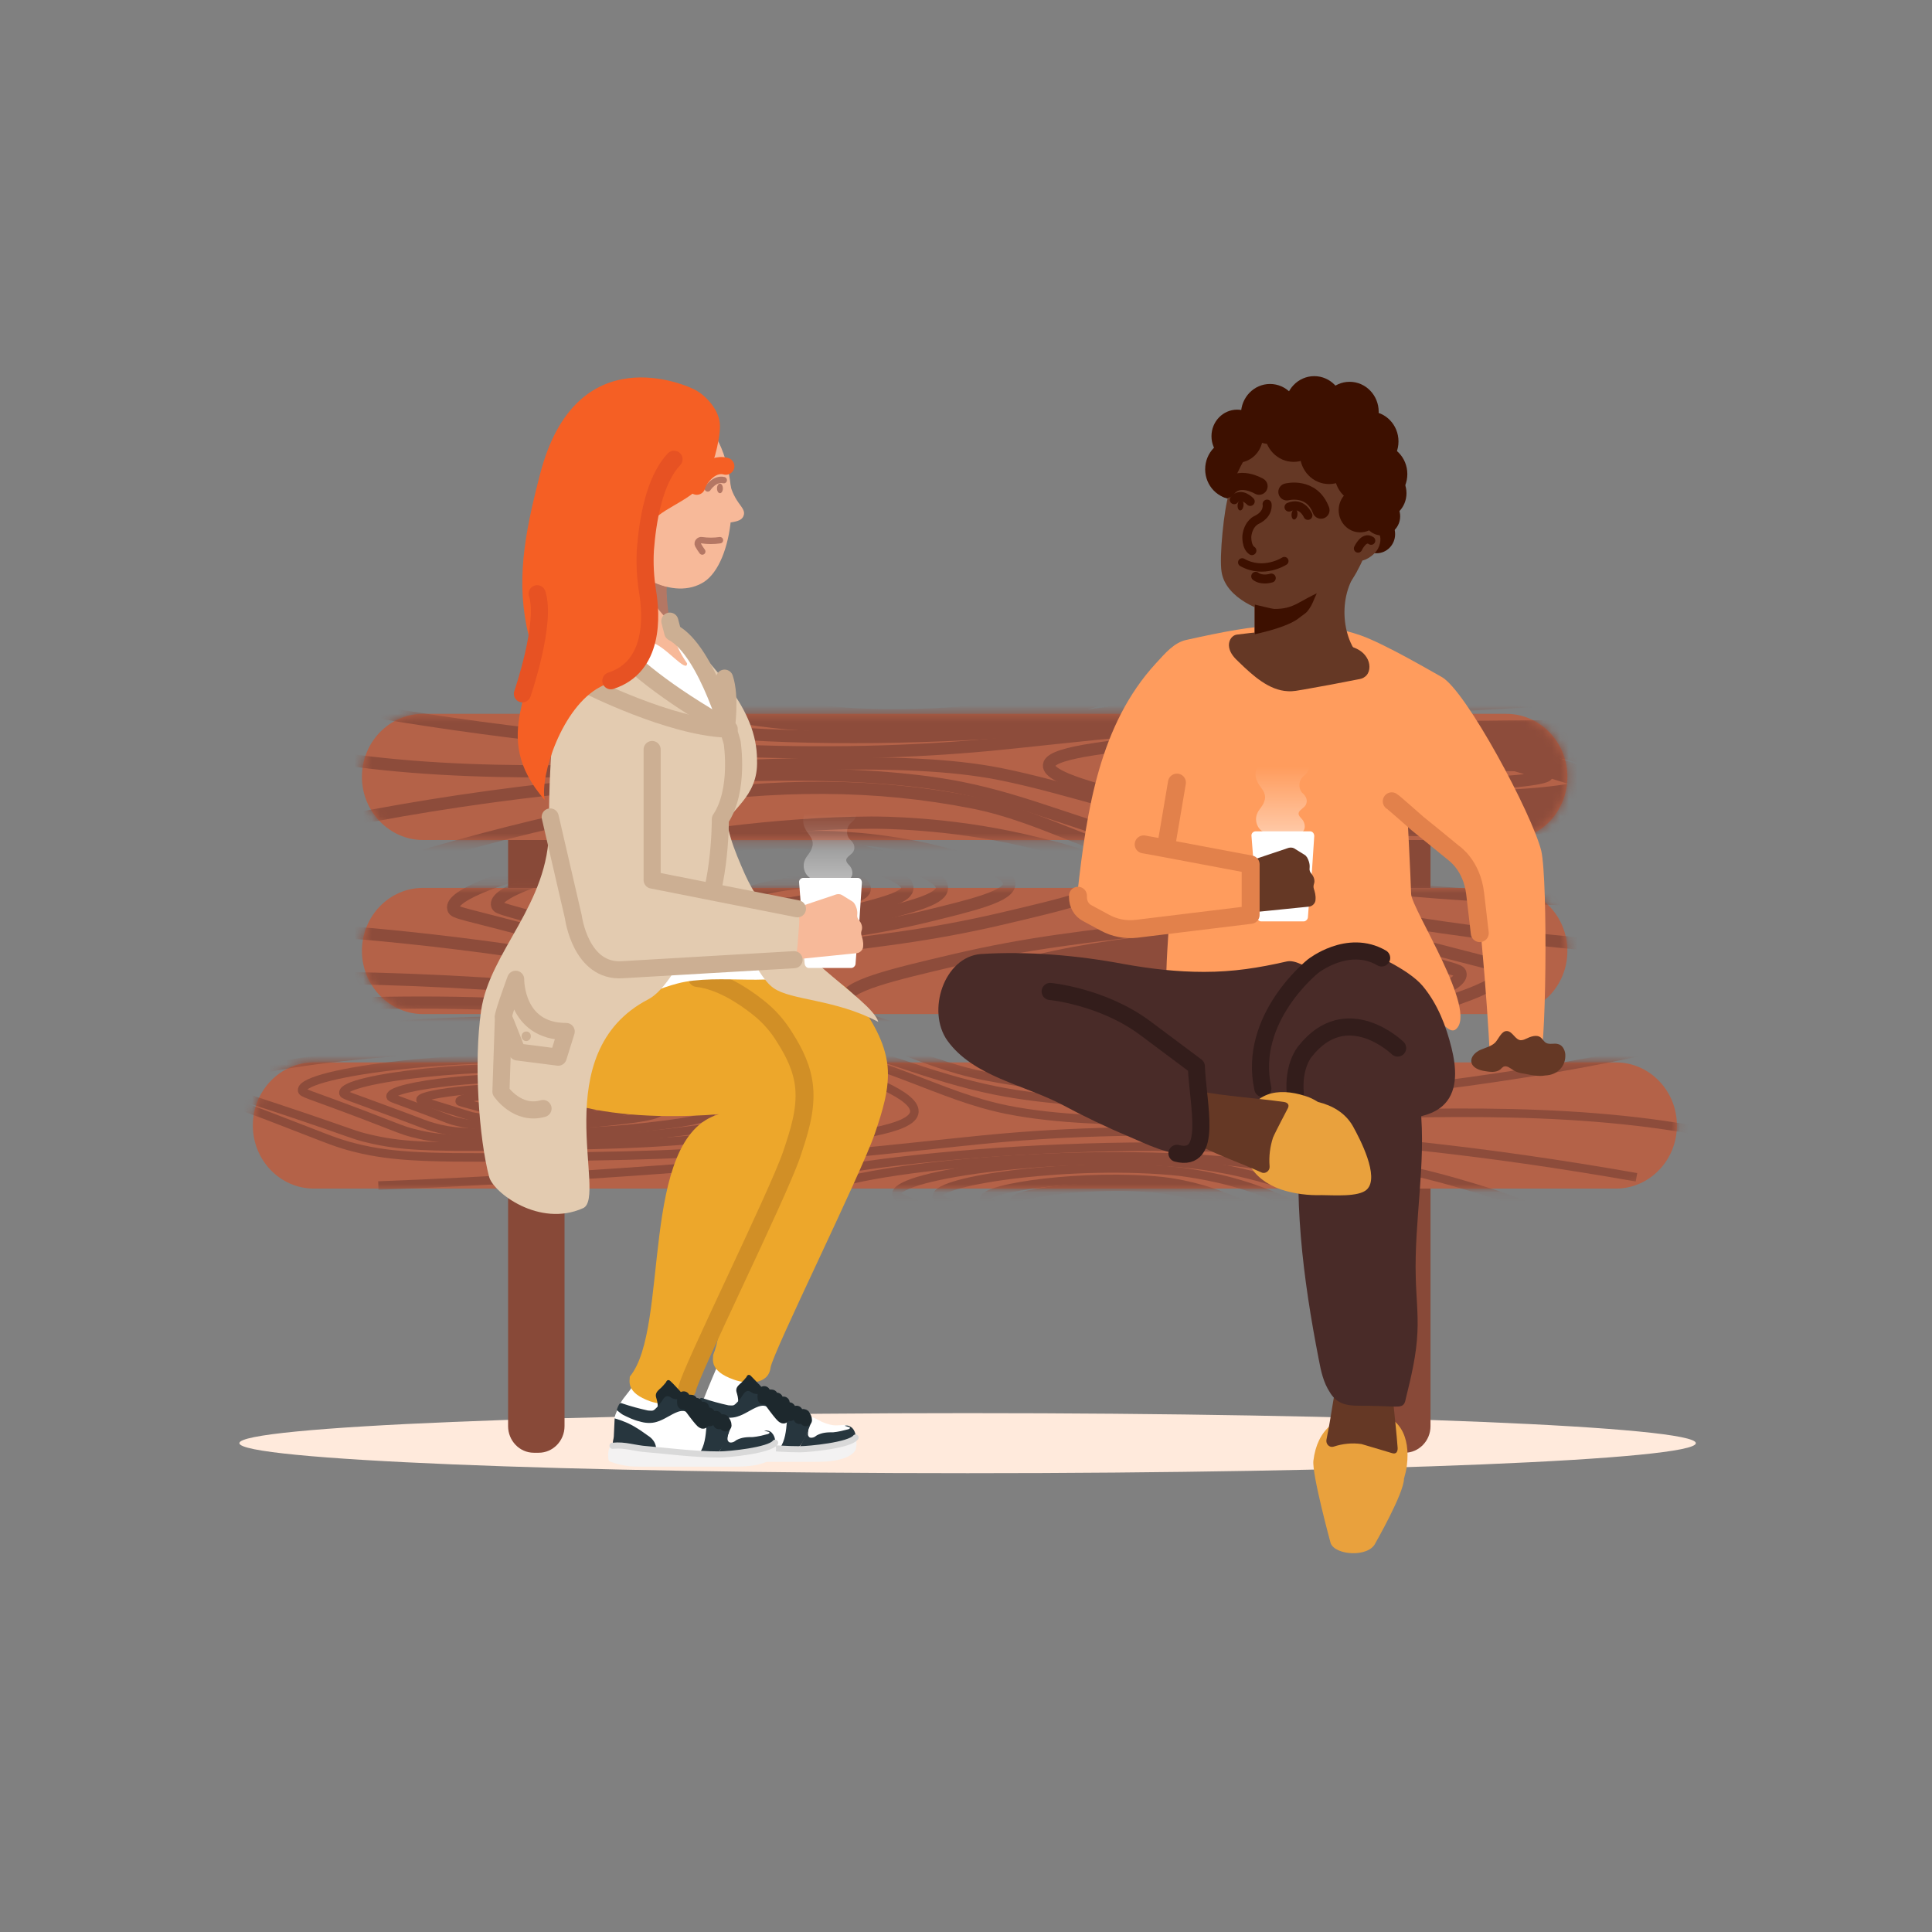 <svg width="226" height="226" viewBox="0 0 226 226" fill="none" xmlns="http://www.w3.org/2000/svg">
<rect x="0" y="0" width="226" height="226" fill="#808080" stroke="none"/>
<mask id="mask0_666_2911" style="mask-type:alpha" maskUnits="userSpaceOnUse" x="0" y="0" width="226" height="226">
<rect width="226" height="226" fill="#D9D9D9"/>
</mask>
<g mask="url(#mask0_666_2911)">
<path d="M113.188 172.33C160.236 172.33 198.376 170.757 198.376 168.817C198.376 166.877 160.236 165.305 113.188 165.305C66.14 165.305 28 166.877 28 168.817C28 170.757 66.14 172.33 113.188 172.33Z" fill="#FFEADC"/>
<path d="M163.739 169.937H164.331C165.957 169.937 167.336 168.563 167.336 166.832V86.607C167.336 84.927 166.006 83.502 164.331 83.502H163.739C162.113 83.502 160.734 84.876 160.734 86.607V166.832C160.734 168.512 162.064 169.937 163.739 169.937Z" fill="#884938"/>
<path d="M62.44 169.937H63.031C64.657 169.937 66.037 168.563 66.037 166.832V86.607C66.037 84.927 64.707 83.502 63.031 83.502H62.44C60.814 83.502 59.435 84.876 59.435 86.607V166.832C59.435 168.512 60.765 169.937 62.44 169.937Z" fill="#884938"/>
<path d="M49.482 98.264H176.204C180.146 98.264 183.348 94.955 183.348 90.883C183.348 86.811 180.146 83.502 176.204 83.502H49.482C45.54 83.502 42.337 86.811 42.337 90.883C42.337 94.955 45.589 98.264 49.482 98.264Z" fill="#B46248"/>
<path d="M49.482 118.625H176.204C180.146 118.625 183.348 115.317 183.348 111.244C183.348 107.172 180.146 103.863 176.204 103.863H49.482C45.54 103.863 42.337 107.172 42.337 111.244C42.337 115.317 45.589 118.625 49.482 118.625Z" fill="#B46248"/>
<path d="M36.721 139.038H189.015C192.956 139.038 196.159 135.729 196.159 131.657C196.159 127.585 192.956 124.276 189.015 124.276H36.721C32.779 124.276 29.577 127.585 29.577 131.657C29.577 135.729 32.779 139.038 36.721 139.038Z" fill="#B46248"/>
<mask id="mask1_666_2911" style="mask-type:luminance" maskUnits="userSpaceOnUse" x="42" y="83" width="142" height="16">
<path d="M49.481 98.264H176.204C180.145 98.264 183.348 94.955 183.348 90.883C183.348 86.811 180.145 83.502 176.204 83.502H49.481C45.539 83.502 42.337 86.811 42.337 90.883C42.337 94.955 45.589 98.264 49.481 98.264Z" fill="white"/>
</mask>
<g mask="url(#mask1_666_2911)">
<path d="M96.83 83.298C108.901 84.571 125.308 82.331 125.21 80.396C125.21 80.091 124.766 80.091 119.248 77.749C115.799 76.273 115.553 76.121 114.567 75.815C112.4 75.153 110.478 75.001 105.206 75.052C98.358 75.102 94.81 75.153 89.932 75.764C85.498 76.324 82.296 76.731 82.099 77.8C81.852 78.92 85.153 80.193 87.321 81.007C91.903 82.738 96.19 83.196 96.83 83.298Z" stroke="#8D4C3B" stroke-width="1.431" stroke-miterlimit="10"/>
<path d="M95.302 84.163C110.034 85.691 130.087 82.993 129.939 80.651C129.939 80.295 129.397 80.244 122.647 77.393C118.41 75.612 118.114 75.408 116.981 75.052C114.321 74.237 111.956 74.084 105.551 74.135C97.175 74.186 92.839 74.237 86.877 75.001C81.457 75.713 77.565 76.222 77.269 77.495C76.925 78.869 81.014 80.397 83.625 81.415C89.341 83.502 94.514 84.062 95.302 84.163Z" stroke="#8D4C3B" stroke-width="1.431" stroke-miterlimit="10"/>
<path d="M92.199 84.621C112.252 86.301 139.695 83.043 139.547 80.396C139.547 79.989 138.808 79.938 129.693 76.782C123.978 74.797 123.584 74.542 122.007 74.135C118.41 73.219 115.208 73.066 106.388 73.168C94.958 73.27 89.045 73.372 80.916 74.288C73.525 75.102 68.204 75.713 67.761 77.189C67.268 78.767 72.835 80.498 76.334 81.567C84.02 83.909 91.115 84.52 92.199 84.621Z" stroke="#8D4C3B" stroke-width="1.431" stroke-miterlimit="10"/>
<path d="M84.66 85.691C110.527 87.676 145.952 83.654 145.804 80.447C145.755 79.938 144.868 79.888 133.142 76.07C125.751 73.677 125.259 73.372 123.239 72.914C118.607 71.845 114.469 71.641 103.137 71.794C88.356 71.946 80.768 72.099 70.273 73.168C60.715 74.186 53.866 74.95 53.275 76.68C52.635 78.564 59.779 80.651 64.312 81.975C74.116 84.825 83.231 85.589 84.66 85.691Z" stroke="#8D4C3B" stroke-width="1.431" stroke-miterlimit="10"/>
<path d="M168.272 93.733C177.091 94.446 189.162 93.021 189.113 91.85C189.113 91.646 188.817 91.646 184.777 90.272C182.264 89.406 182.067 89.305 181.378 89.101C179.801 88.694 178.372 88.643 174.529 88.694C169.503 88.745 166.892 88.796 163.295 89.203C160.044 89.559 157.679 89.814 157.482 90.475C157.284 91.188 159.699 91.952 161.275 92.41C164.675 93.428 167.779 93.682 168.272 93.733Z" stroke="#8D4C3B" stroke-width="1.431" stroke-miterlimit="10"/>
<path d="M166.202 94.65C178.224 95.668 194.68 93.683 194.582 92.104C194.582 91.85 194.138 91.85 188.669 89.915C185.221 88.694 185.023 88.592 184.038 88.338C181.87 87.778 179.949 87.676 174.677 87.778C167.828 87.829 164.281 87.879 159.403 88.439C154.969 88.948 151.766 89.305 151.52 90.17C151.224 91.137 154.575 92.155 156.644 92.817C161.325 94.242 165.562 94.599 166.202 94.65Z" stroke="#8D4C3B" stroke-width="1.431" stroke-miterlimit="10"/>
<path d="M164.675 95.413C179.357 96.635 199.459 94.242 199.361 92.308C199.361 92.002 198.819 92.002 192.167 89.661C187.98 88.185 187.684 88.032 186.501 87.727C183.841 87.065 181.525 86.963 175.071 87.014C166.695 87.116 162.359 87.167 156.397 87.828C150.978 88.439 147.085 88.897 146.74 89.966C146.396 91.137 150.436 92.359 152.998 93.173C158.713 94.853 163.886 95.311 164.675 95.413Z" stroke="#8D4C3B" stroke-width="1.431" stroke-miterlimit="10"/>
<path d="M161.571 95.769C181.575 97.042 209.067 94.242 209.018 92.002C209.018 91.646 208.328 91.646 199.263 88.999C193.547 87.37 193.202 87.167 191.626 86.861C188.029 86.098 184.826 85.996 176.056 86.149C164.626 86.301 158.713 86.403 150.584 87.218C143.193 87.93 137.823 88.49 137.379 89.661C136.887 90.984 142.356 92.359 145.854 93.275C153.441 95.26 160.487 95.719 161.571 95.769Z" stroke="#8D4C3B" stroke-width="1.431" stroke-miterlimit="10"/>
<path d="M153.983 96.737C179.801 98.264 215.324 94.751 215.226 92.053C215.226 91.646 214.29 91.595 202.662 88.49C195.321 86.505 194.828 86.301 192.808 85.894C188.177 85.029 184.038 84.876 172.706 85.029C157.925 85.232 150.337 85.385 139.793 86.352C130.235 87.218 123.337 87.93 122.746 89.356C122.105 90.933 129.151 92.613 133.684 93.733C143.489 96.075 152.604 96.635 153.983 96.737Z" stroke="#8D4C3B" stroke-width="1.431" stroke-miterlimit="10"/>
<path d="M169.355 93.021C176.204 93.53 185.664 92.461 185.615 91.697C185.615 91.544 185.368 91.544 182.264 90.577C180.293 89.966 180.195 89.915 179.653 89.763C178.421 89.508 177.337 89.457 174.282 89.508C170.341 89.559 168.321 89.61 165.562 89.865C163 90.119 161.177 90.323 161.029 90.781C160.881 91.239 162.753 91.799 163.936 92.104C166.547 92.817 168.961 93.021 169.355 93.021Z" stroke="#8D4C3B" stroke-width="1.431" stroke-miterlimit="10"/>
<path d="M170.538 91.494C174.973 91.799 180.984 91.137 180.984 90.628C180.984 90.526 180.836 90.526 178.816 89.966C177.584 89.61 177.485 89.559 177.141 89.457C176.352 89.305 175.662 89.254 173.692 89.305C171.179 89.356 169.898 89.356 168.075 89.559C166.449 89.712 165.266 89.865 165.168 90.119C165.069 90.425 166.252 90.73 167.04 90.934C168.715 91.341 170.292 91.443 170.538 91.494Z" stroke="#8D4C3B" stroke-width="1.431" stroke-miterlimit="10"/>
<path d="M93.529 98.569C81.014 98.213 65.248 102.54 65.987 104.83C66.085 105.187 66.529 105.187 72.835 107.478C76.777 108.903 77.073 109.106 78.157 109.361C80.571 109.972 82.542 109.921 87.814 109.361C94.711 108.648 98.21 108.241 102.94 107.019C107.226 105.899 110.281 105.085 110.182 103.812C110.084 102.438 106.29 101.216 103.925 100.453C98.653 98.773 94.219 98.62 93.529 98.569Z" stroke="#8D4C3B" stroke-width="1.431" stroke-miterlimit="10"/>
<path d="M95.992 97.908C79.043 97.857 57.315 103.252 58.153 105.9C58.301 106.307 58.843 106.307 67.219 108.699C72.49 110.226 72.835 110.43 74.264 110.685C77.467 111.295 80.177 111.194 87.37 110.379C96.731 109.361 101.56 108.801 108.014 107.274C113.877 105.849 118.115 104.831 118.065 103.354C118.016 101.776 113.04 100.504 109.837 99.689C102.89 97.959 96.879 97.908 95.992 97.908Z" stroke="#8D4C3B" stroke-width="1.431" stroke-miterlimit="10"/>
<path d="M101.905 96.228C80.078 96.33 52.043 103.1 53.029 106.307C53.176 106.816 53.916 106.765 64.607 109.616C71.308 111.397 71.801 111.652 73.624 111.957C77.762 112.67 81.211 112.517 90.474 111.499C102.594 110.125 108.802 109.412 117.129 107.478C124.717 105.696 130.186 104.423 130.186 102.642C130.186 100.707 123.781 99.231 119.691 98.264C110.773 96.228 103.087 96.228 101.905 96.228Z" stroke="#8D4C3B" stroke-width="1.431" stroke-miterlimit="10"/>
<path d="M187.389 81.669C181.821 81.873 173.347 82.28 163.049 82.942C139.301 84.469 123.19 86.403 116.932 87.014C100.772 88.643 76.087 88.948 40.219 82.636" stroke="#8D4C3B" stroke-width="1.431" stroke-miterlimit="10"/>
<path d="M190.985 110.888C180.244 110.175 159.009 107.783 141.42 103.1C127.673 99.434 122.007 95.515 113.878 93.886C90.967 89.356 67.367 93.886 32.483 105.441" stroke="#8D4C3B" stroke-width="1.431" stroke-miterlimit="10"/>
<path d="M201.332 105.289C188.226 105.696 157.284 104.932 139.695 100.249C125.949 96.584 120.529 93.784 112.399 92.155C89.538 87.625 38.987 93.581 15.091 102.998" stroke="#8D4C3B" stroke-width="1.431" stroke-miterlimit="10"/>
<path d="M209.659 98.06C196.553 98.467 175.514 103.761 145.903 97.704C131.713 94.802 125.012 92.155 116.883 90.526C94.071 86.047 50.417 96.278 20.314 83.552" stroke="#8D4C3B" stroke-width="1.431" stroke-miterlimit="10"/>
</g>
<mask id="mask2_666_2911" style="mask-type:luminance" maskUnits="userSpaceOnUse" x="42" y="103" width="142" height="16">
<path d="M49.481 118.625H176.204C180.145 118.625 183.348 115.317 183.348 111.244C183.348 107.172 180.145 103.863 176.204 103.863H49.481C45.539 103.863 42.337 107.172 42.337 111.244C42.337 115.317 45.589 118.625 49.481 118.625Z" fill="white"/>
</mask>
<g mask="url(#mask2_666_2911)">
<path d="M77.073 120.203C52.585 117.964 19.082 122.138 19.279 125.701C19.328 126.261 20.166 126.312 31.35 130.537C38.346 133.235 38.839 133.489 40.761 134.049C45.195 135.271 49.087 135.475 59.828 135.373C73.821 135.22 80.965 135.169 90.917 133.998C99.934 132.929 106.438 132.115 106.93 130.232C107.472 128.144 100.722 125.854 96.436 124.378C87.025 121.171 78.403 120.305 77.073 120.203Z" stroke="#8D4C3B" stroke-width="1.431" stroke-miterlimit="10"/>
<path d="M137.823 118.931C145.361 119.135 154.821 116.539 154.377 115.164C154.328 114.96 154.032 114.96 150.239 113.586C147.874 112.721 147.677 112.619 147.036 112.466C145.607 112.11 144.376 112.11 141.222 112.466C137.084 112.924 134.965 113.128 132.157 113.892C129.595 114.553 127.772 115.062 127.821 115.826C127.87 116.64 130.136 117.404 131.615 117.862C134.719 118.829 137.379 118.88 137.823 118.931Z" stroke="#8D4C3B" stroke-width="1.431" stroke-miterlimit="10"/>
<path d="M136.443 120.153C146.691 120.458 159.6 116.946 159.009 115.011C158.91 114.706 158.565 114.706 153.392 112.873C150.14 111.703 149.894 111.55 149.056 111.346C147.085 110.837 145.46 110.888 141.124 111.346C135.507 111.957 132.6 112.263 128.757 113.281C125.259 114.197 122.746 114.859 122.845 115.928C122.943 117.048 125.998 118.066 127.969 118.677C132.255 120.051 135.901 120.153 136.443 120.153Z" stroke="#8D4C3B" stroke-width="1.431" stroke-miterlimit="10"/>
<path d="M135.458 121.171C147.972 121.527 163.739 117.2 163 114.909C162.901 114.553 162.458 114.553 156.151 112.262C152.21 110.837 151.914 110.633 150.83 110.379C148.416 109.768 146.445 109.819 141.173 110.379C134.275 111.092 130.777 111.499 126.047 112.721C121.761 113.84 118.706 114.655 118.805 115.927C118.903 117.302 122.697 118.524 125.062 119.287C130.334 120.967 134.768 121.12 135.458 121.171Z" stroke="#8D4C3B" stroke-width="1.431" stroke-miterlimit="10"/>
<path d="M132.994 121.832C149.943 121.883 171.671 116.488 170.834 113.84C170.686 113.433 170.144 113.433 161.768 111.041C156.496 109.514 156.151 109.31 154.722 109.056C151.52 108.445 148.81 108.546 141.617 109.361C132.255 110.379 127.427 110.939 120.972 112.466C115.109 113.891 110.872 114.909 110.921 116.386C110.971 117.964 115.947 119.236 119.149 120.051C126.097 121.782 132.058 121.832 132.994 121.832Z" stroke="#8D4C3B" stroke-width="1.431" stroke-miterlimit="10"/>
<path d="M127.082 123.512C148.908 123.411 176.943 116.64 175.958 113.433C175.81 112.924 175.071 112.975 164.379 110.125C157.679 108.343 157.186 108.088 155.363 107.783C151.224 107.07 147.775 107.223 138.512 108.241C126.392 109.615 120.184 110.328 111.857 112.262C104.27 114.044 98.801 115.317 98.801 117.098C98.801 119.033 105.206 120.509 109.295 121.476C118.213 123.512 125.899 123.512 127.082 123.512Z" stroke="#8D4C3B" stroke-width="1.431" stroke-miterlimit="10"/>
<path d="M138.463 118.015C144.277 118.066 151.717 116.182 151.421 115.215C151.372 115.062 151.175 115.062 148.268 114.146C146.445 113.586 146.297 113.484 145.804 113.382C144.671 113.128 143.784 113.179 141.321 113.433C138.118 113.79 136.443 113.993 134.226 114.502C132.206 115.011 130.777 115.368 130.777 115.877C130.777 116.437 132.551 116.946 133.635 117.251C136.098 117.964 138.167 118.015 138.463 118.015Z" stroke="#8D4C3B" stroke-width="1.431" stroke-miterlimit="10"/>
<path d="M139.301 117.2C142.996 117.149 147.824 116.029 147.677 115.52C147.677 115.419 147.529 115.469 145.706 115.011C144.573 114.757 144.474 114.706 144.178 114.655C143.489 114.553 142.897 114.604 141.321 114.757C139.251 115.011 138.217 115.113 136.788 115.419C135.507 115.724 134.571 115.928 134.521 116.182C134.521 116.488 135.605 116.691 136.295 116.844C137.823 117.2 139.104 117.2 139.301 117.2Z" stroke="#8D4C3B" stroke-width="1.431" stroke-miterlimit="10"/>
<path d="M38.002 108.852C48.742 109.564 69.978 111.957 87.567 116.64C101.314 120.305 106.98 124.225 115.109 125.854C138.02 130.384 161.62 125.854 196.503 114.299" stroke="#8D4C3B" stroke-width="1.431" stroke-miterlimit="10"/>
<path d="M27.605 114.451C40.711 114.044 71.653 114.808 89.242 119.491C102.989 123.156 108.408 125.956 116.538 127.585C139.399 132.115 189.951 126.159 213.847 116.742" stroke="#8D4C3B" stroke-width="1.431" stroke-miterlimit="10"/>
<path d="M24.649 118.117C37.755 117.709 60.617 115.266 90.228 121.273C104.418 124.174 109.739 128.196 117.868 129.825C140.73 134.355 184.334 124.123 214.438 136.849" stroke="#8D4C3B" stroke-width="1.431" stroke-miterlimit="10"/>
<path d="M91.164 100.809C83.626 100.606 74.166 103.202 74.609 104.576C74.659 104.78 74.954 104.78 78.748 106.154C81.113 107.019 81.31 107.121 81.951 107.274C83.379 107.63 84.611 107.63 87.764 107.274C91.903 106.816 94.022 106.612 96.83 105.849C99.392 105.187 101.215 104.678 101.166 103.914C101.117 103.1 98.85 102.336 97.372 101.878C94.219 100.911 91.558 100.86 91.164 100.809Z" stroke="#8D4C3B" stroke-width="1.431" stroke-miterlimit="10"/>
<path d="M92.543 99.587C82.295 99.282 69.386 102.794 69.978 104.729C70.076 105.034 70.421 105.034 75.594 106.867C78.846 108.037 79.093 108.19 79.93 108.394C81.901 108.903 83.527 108.852 87.863 108.394C93.48 107.783 96.386 107.477 100.229 106.459C103.728 105.543 106.24 104.881 106.142 103.812C106.043 102.692 102.989 101.674 101.018 101.063C96.682 99.689 93.085 99.587 92.543 99.587Z" stroke="#8D4C3B" stroke-width="1.431" stroke-miterlimit="10"/>
<path d="M93.529 98.569C81.014 98.213 65.248 102.54 65.987 104.83C66.085 105.187 66.529 105.187 72.835 107.478C76.777 108.903 77.073 109.106 78.157 109.361C80.571 109.972 82.542 109.921 87.814 109.361C94.711 108.648 98.21 108.241 102.94 107.019C107.226 105.899 110.281 105.085 110.182 103.812C110.084 102.438 106.29 101.216 103.925 100.453C98.653 98.773 94.219 98.62 93.529 98.569Z" stroke="#8D4C3B" stroke-width="1.431" stroke-miterlimit="10"/>
<path d="M95.992 97.908C79.043 97.857 57.315 103.252 58.153 105.9C58.301 106.307 58.843 106.307 67.219 108.699C72.49 110.226 72.835 110.43 74.264 110.685C77.467 111.295 80.177 111.194 87.37 110.379C96.731 109.361 101.56 108.801 108.014 107.274C113.877 105.849 118.115 104.831 118.065 103.354C118.016 101.776 113.04 100.504 109.837 99.689C102.89 97.959 96.879 97.908 95.992 97.908Z" stroke="#8D4C3B" stroke-width="1.431" stroke-miterlimit="10"/>
<path d="M101.905 96.228C80.078 96.33 52.043 103.1 53.029 106.307C53.176 106.816 53.916 106.765 64.607 109.616C71.308 111.397 71.801 111.652 73.624 111.957C77.762 112.67 81.211 112.517 90.474 111.499C102.594 110.125 108.802 109.412 117.129 107.478C124.717 105.696 130.186 104.423 130.186 102.642C130.186 100.707 123.781 99.231 119.691 98.264C110.773 96.228 103.087 96.228 101.905 96.228Z" stroke="#8D4C3B" stroke-width="1.431" stroke-miterlimit="10"/>
<path d="M90.474 101.725C84.66 101.674 77.22 103.558 77.516 104.525C77.565 104.678 77.762 104.678 80.669 105.594C82.492 106.154 82.64 106.256 83.133 106.358C84.266 106.612 85.153 106.561 87.616 106.307C90.819 105.95 92.494 105.747 94.711 105.238C96.731 104.729 98.16 104.372 98.16 103.863C98.16 103.303 96.386 102.794 95.302 102.489C92.888 101.776 90.819 101.725 90.474 101.725Z" stroke="#8D4C3B" stroke-width="1.431" stroke-miterlimit="10"/>
<path d="M95.5 103.151C91.805 103.202 86.976 104.321 87.124 104.83C87.124 104.932 87.272 104.881 89.095 105.339C90.228 105.594 90.326 105.645 90.622 105.696C91.312 105.798 91.903 105.747 93.48 105.594C95.549 105.339 96.584 105.238 98.013 104.932C99.294 104.627 100.23 104.423 100.279 104.169C100.279 103.863 99.195 103.66 98.505 103.507C96.978 103.151 95.697 103.151 95.5 103.151Z" stroke="#8D4C3B" stroke-width="1.431" stroke-miterlimit="10"/>
<path d="M190.985 110.888C180.244 110.175 159.009 107.783 141.42 103.1C127.673 99.434 122.007 95.515 113.878 93.886C90.967 89.356 67.367 93.886 32.483 105.441" stroke="#8D4C3B" stroke-width="1.431" stroke-miterlimit="10"/>
<path d="M201.332 105.289C188.226 105.696 157.284 104.932 139.695 100.249C125.949 96.584 120.529 93.784 112.399 92.155C89.538 87.625 38.987 93.581 15.091 102.998" stroke="#8D4C3B" stroke-width="1.431" stroke-miterlimit="10"/>
<path d="M209.659 98.06C196.553 98.467 175.514 103.761 145.903 97.704C131.713 94.802 125.012 92.155 116.883 90.526C94.071 86.047 50.417 96.278 20.314 83.552" stroke="#8D4C3B" stroke-width="1.431" stroke-miterlimit="10"/>
</g>
<mask id="mask3_666_2911" style="mask-type:luminance" maskUnits="userSpaceOnUse" x="29" y="124" width="168" height="16">
<path d="M36.721 139.038H189.015C192.957 139.038 196.159 135.729 196.159 131.657C196.159 127.585 192.957 124.276 189.015 124.276H36.721C32.78 124.276 29.577 127.585 29.577 131.657C29.577 135.729 32.78 139.038 36.721 139.038Z" fill="white"/>
</mask>
<g mask="url(#mask3_666_2911)">
<path d="M135.951 138.173C127.082 137.257 115.06 138.885 115.11 140.311C115.11 140.514 115.454 140.565 119.495 142.245C122.057 143.314 122.204 143.467 122.894 143.67C124.471 144.18 125.9 144.23 129.792 144.23C134.818 144.18 137.429 144.18 141.026 143.721C144.277 143.314 146.593 143.009 146.79 142.245C146.987 141.431 144.524 140.464 142.947 139.904C139.548 138.58 136.443 138.224 135.951 138.173Z" stroke="#8D4C3B" stroke-miterlimit="10"/>
<path d="M137.971 137.053C125.9 135.78 109.493 138.02 109.591 139.954C109.591 140.26 110.035 140.26 115.553 142.601C119.002 144.078 119.248 144.23 120.234 144.536C122.401 145.198 124.323 145.35 129.595 145.299C136.443 145.248 139.991 145.198 144.869 144.587C149.303 144.027 152.506 143.62 152.703 142.551C152.949 141.431 149.648 140.158 147.48 139.344C142.898 137.613 138.611 137.155 137.971 137.053Z" stroke="#8D4C3B" stroke-miterlimit="10"/>
<path d="M139.499 136.187C124.767 134.66 104.714 137.358 104.862 139.7C104.862 140.056 105.404 140.107 112.154 142.958C116.391 144.739 116.686 144.943 117.82 145.299C120.48 146.114 122.845 146.266 129.25 146.216C137.626 146.165 141.962 146.114 147.924 145.35C153.343 144.638 157.236 144.128 157.531 142.856C157.876 141.481 153.787 139.954 151.176 138.936C145.46 136.849 140.287 136.289 139.499 136.187Z" stroke="#8D4C3B" stroke-miterlimit="10"/>
<path d="M142.603 135.729C122.55 134.049 95.106 137.307 95.254 139.954C95.254 140.362 95.993 140.413 105.108 143.569C110.823 145.554 111.218 145.808 112.794 146.216C116.391 147.132 119.593 147.285 128.413 147.183C139.843 147.081 145.756 146.979 153.885 146.063C161.276 145.248 166.597 144.638 167.041 143.161C167.533 141.583 161.966 139.853 158.468 138.784C150.732 136.442 143.687 135.831 142.603 135.729Z" stroke="#8D4C3B" stroke-miterlimit="10"/>
<path d="M150.141 134.66C124.274 132.675 88.849 136.696 88.997 139.903C89.046 140.413 89.933 140.463 101.659 144.281C109.049 146.674 109.542 146.979 111.562 147.437C116.194 148.506 120.332 148.71 131.664 148.557C146.446 148.404 154.033 148.252 164.528 147.183C174.086 146.165 180.935 145.401 181.526 143.67C182.166 141.787 175.022 139.7 170.489 138.376C160.685 135.526 151.57 134.762 150.141 134.66Z" stroke="#8D4C3B" stroke-miterlimit="10"/>
<path d="M134.867 138.987C127.969 138.376 118.558 139.547 118.608 140.514C118.608 140.667 118.854 140.667 122.007 141.838C123.978 142.55 124.126 142.652 124.668 142.805C125.9 143.161 127.033 143.212 130.038 143.161C133.98 143.11 136 143.11 138.759 142.754C141.321 142.449 143.144 142.245 143.243 141.685C143.39 141.125 141.518 140.463 140.286 140.056C137.675 139.242 135.261 139.038 134.867 138.987Z" stroke="#8D4C3B" stroke-miterlimit="10"/>
<path d="M66.529 126.312C57.71 125.497 45.639 127.025 45.688 128.246C45.688 128.45 45.984 128.45 50.024 129.977C52.537 130.944 52.734 131.046 53.423 131.199C55 131.606 56.429 131.708 60.321 131.657C65.347 131.606 67.958 131.555 71.555 131.148C74.807 130.792 77.172 130.486 77.32 129.824C77.517 129.112 75.102 128.297 73.526 127.788C70.126 126.668 66.973 126.363 66.529 126.312Z" stroke="#8D4C3B" stroke-miterlimit="10"/>
<path d="M68.549 125.192C56.528 124.123 40.071 126.159 40.17 127.839C40.17 128.094 40.613 128.145 46.082 130.181C49.531 131.453 49.778 131.606 50.714 131.861C52.882 132.471 54.803 132.573 60.075 132.522C66.924 132.471 70.471 132.42 75.349 131.861C79.783 131.351 82.986 130.944 83.232 130.028C83.528 129.01 80.177 127.89 78.059 127.177C73.427 125.701 69.19 125.294 68.549 125.192Z" stroke="#8D4C3B" stroke-miterlimit="10"/>
<path d="M70.027 124.225C55.296 122.851 35.243 125.396 35.341 127.534C35.341 127.89 35.883 127.89 42.584 130.435C46.821 132.064 47.068 132.217 48.25 132.522C50.91 133.235 53.276 133.388 59.681 133.337C68.056 133.286 72.392 133.184 78.354 132.522C83.774 131.861 87.666 131.402 87.962 130.232C88.307 128.959 84.217 127.585 81.655 126.719C75.989 124.836 70.816 124.327 70.027 124.225Z" stroke="#8D4C3B" stroke-miterlimit="10"/>
<path d="M73.033 122.952C52.98 121.323 25.537 124.53 25.635 127.127C25.635 127.534 26.374 127.585 35.44 130.639C41.155 132.573 41.549 132.828 43.126 133.184C46.723 134.049 49.925 134.202 58.745 134.1C70.175 133.948 76.088 133.897 84.217 132.981C91.608 132.166 96.929 131.555 97.372 130.181C97.865 128.654 92.347 126.974 88.799 125.905C81.212 123.665 74.117 123.054 73.033 122.952Z" stroke="#8D4C3B" stroke-miterlimit="10"/>
<path d="M77.073 120.203C52.586 117.964 19.082 122.138 19.279 125.701C19.328 126.261 20.166 126.312 31.35 130.537C38.347 133.235 38.839 133.489 40.761 134.049C45.195 135.271 49.088 135.475 59.828 135.373C73.821 135.22 80.965 135.169 90.918 133.998C99.934 132.929 106.438 132.115 106.931 130.232C107.473 128.144 100.723 125.854 96.436 124.378C87.026 121.171 78.403 120.305 77.073 120.203Z" stroke="#8D4C3B" stroke-miterlimit="10"/>
<path d="M65.445 127.33C58.548 126.821 49.137 127.89 49.186 128.654C49.186 128.806 49.433 128.806 52.537 129.774C54.507 130.384 54.606 130.435 55.148 130.588C56.38 130.843 57.464 130.894 60.518 130.843C64.46 130.792 66.48 130.741 69.239 130.486C71.801 130.232 73.624 130.028 73.772 129.57C73.92 129.112 72.048 128.552 70.865 128.246C68.254 127.534 65.84 127.33 65.445 127.33Z" stroke="#8D4C3B" stroke-miterlimit="10"/>
<path d="M64.214 127.941C59.779 127.636 53.769 128.297 53.769 128.806C53.769 128.908 53.916 128.908 55.936 129.468C57.168 129.824 57.267 129.875 57.612 129.977C58.4 130.13 59.09 130.181 61.06 130.13C63.573 130.079 64.854 130.079 66.677 129.875C68.303 129.723 69.486 129.57 69.584 129.315C69.683 129.01 68.5 128.705 67.712 128.501C66.037 128.043 64.46 127.941 64.214 127.941Z" stroke="#8D4C3B" stroke-miterlimit="10"/>
<path d="M44.259 138.682C49.827 138.478 58.301 138.071 68.599 137.409C92.347 135.882 108.458 133.948 114.716 133.337C130.876 131.708 155.56 131.402 191.429 137.715" stroke="#8D4C3B" stroke-miterlimit="10"/>
<path d="M38.002 108.852C48.743 109.564 69.978 111.957 87.568 116.64C101.314 120.305 106.98 124.225 115.11 125.854C138.02 130.384 161.621 125.854 196.504 114.299" stroke="#8D4C3B" stroke-miterlimit="10"/>
<path d="M27.606 114.451C40.712 114.044 71.653 114.808 89.243 119.491C102.989 123.156 108.409 125.956 116.539 127.585C139.4 132.115 189.951 126.159 213.847 116.742" stroke="#8D4C3B" stroke-miterlimit="10"/>
<path d="M24.65 118.117C37.756 117.709 60.617 115.266 90.228 121.273C104.418 124.174 109.739 128.196 117.869 129.825C140.73 134.355 184.334 124.123 214.438 136.849" stroke="#8D4C3B" stroke-miterlimit="10"/>
</g>
<path d="M180.294 99.536C179.259 95.311 171.474 80.702 168.617 79.175C167.681 78.666 162.064 75.357 159.206 74.339C154.427 72.659 151.323 73.524 149.204 73.27C146.987 73.117 142.701 73.983 138.808 74.848C137.33 75.153 136.296 76.426 135.212 77.597C128.659 84.723 127.131 94.65 126.047 104.372L135.015 105.849L137.724 91.544C137.774 95.362 136.148 114.248 136.493 114.197C136.838 114.146 138.168 114.96 138.316 115.215C139.153 117.149 144.819 116.793 146.544 116.844C150.14 116.895 154.033 114.706 157.383 113.281C164.577 110.175 168.42 121.883 170.292 120.407C172.953 118.269 165.119 106.307 165.069 104.576C165.02 102.642 164.626 95.159 164.626 95.159C165.513 96.584 171.031 99.638 172.213 102.489C173.199 104.881 174.381 123.92 174.283 124.021C175.022 124.174 177.633 124.53 179.998 124.429C180.885 124.327 181.082 102.998 180.294 99.536Z" fill="#FF9C5D"/>
<path d="M164.577 171.362C164.528 171.922 164.38 172.431 164.232 172.991C164.232 174.671 160.882 180.525 160.882 180.525C160.093 182.205 156.201 181.951 155.659 180.525C155.659 180.525 153.442 172.431 153.639 170.853C154.082 167.239 156.349 165.356 160.093 165.305C163.789 165.254 164.971 168.155 164.577 171.362Z" fill="#E9A13D"/>
<path d="M162.655 159.043C162.704 162.403 163.246 166.017 163.493 169.377C163.493 169.428 163.542 170.191 162.852 169.988C162.655 169.937 159.995 169.122 159.256 168.919C158.172 168.766 157.088 168.868 156.004 169.224C155.511 169.377 155.068 168.919 155.166 168.41C155.807 165.254 155.905 163.625 156.644 160.469C156.644 160.469 161.423 159.4 162.655 159.043Z" fill="#653825"/>
<path d="M160.832 111.652C160.241 111.499 164.724 113.281 166.449 115.368C168.173 117.455 169.159 120 169.799 122.596C170.341 124.785 170.588 127.432 169.011 129.112C167.828 130.385 165.956 130.69 164.232 130.944C161.522 131.301 158.812 131.708 156.053 132.064C154.23 132.319 152.358 132.573 150.584 132.166C148.81 131.759 147.086 130.486 146.642 128.705C146.396 127.585 146.593 126.414 146.938 125.345C147.726 122.494 148.958 119.796 150.387 117.251C151.274 115.724 152.21 114.197 153.54 113.026C154.87 111.855 156.496 110.99 158.27 110.99L160.832 111.652Z" fill="#492B28"/>
<path d="M165.168 126.16C165.858 127.127 166.055 128.297 166.154 129.468C166.843 136.086 165.415 142.805 165.612 149.474C165.661 151.561 165.907 153.699 165.809 155.786C165.71 158.433 165.07 161.08 164.429 163.676C164.38 163.981 164.281 164.287 163.986 164.439C163.739 164.541 163.493 164.541 163.197 164.541C161.818 164.49 160.438 164.439 159.01 164.439C158.27 164.439 157.482 164.389 156.842 164.083C156.3 163.829 155.856 163.371 155.561 162.861C154.822 161.742 154.526 160.418 154.28 159.095C152.407 149.525 151.176 139.802 152.309 130.13C152.358 129.519 152.506 128.908 152.999 128.501C153.343 128.247 153.836 128.145 154.083 127.839C154.329 127.585 154.329 127.178 154.526 126.923C154.723 126.669 155.068 126.465 155.364 126.312C156.645 125.701 157.975 125.04 159.453 125.091C161.769 125.141 163.641 123.92 165.168 126.16Z" fill="#492B28"/>
<path d="M110.823 121.731C113.878 125.956 119.791 126.872 124.323 129.264C126.787 130.588 129.447 131.861 132.009 132.93C134.03 133.795 136.838 135.22 139.055 134.966C139.548 134.915 140.336 134.1 140.385 133.591C140.484 132.013 140.336 130.995 140.336 129.468C142.356 130.741 146.051 129.875 147.973 129.57C152.26 128.959 155.314 127.941 159.207 126.057C159.453 125.956 159.65 125.803 159.896 125.701C165.365 124.734 154.033 111.702 150.535 112.466C147.185 113.23 144.278 113.688 140.829 113.688C137.676 113.688 134.572 113.331 131.468 112.771C126.048 111.753 120.185 111.244 114.716 111.601C110.429 111.957 108.36 118.269 110.823 121.731Z" fill="#492B28"/>
<path d="M147.726 127.33C145.903 119.135 153.59 113.026 153.59 113.026C153.59 113.026 157.679 109.768 161.621 112.059" stroke="#331D1B" stroke-width="2" stroke-miterlimit="10" stroke-linecap="round" stroke-linejoin="round"/>
<path d="M163.493 122.596C163.493 122.596 157.531 116.793 152.653 123.003C152.653 123.003 151.225 124.632 151.52 127.941" stroke="#331D1B" stroke-width="2" stroke-miterlimit="10" stroke-linecap="round" stroke-linejoin="round"/>
<path d="M152.654 128.196C153.196 128.348 153.688 128.603 154.181 128.908C155.856 129.315 157.384 130.181 158.27 131.759C159.059 133.184 161.424 137.664 159.896 139.14C158.96 140.056 155.905 139.802 154.624 139.802C153.048 139.853 151.373 139.649 149.845 139.14C146.347 137.918 144.918 135.22 145.657 131.453C146.396 127.737 149.5 127.177 152.654 128.196Z" fill="#E9A13D"/>
<path d="M140.237 127.636C143.44 128.247 146.987 128.45 150.19 128.908C150.239 128.908 150.978 129.01 150.633 129.672C150.535 129.876 149.204 132.37 148.909 133.082C148.564 134.151 148.416 135.271 148.515 136.442C148.564 136.951 148.022 137.358 147.579 137.155C144.721 135.882 143.194 135.424 140.385 134.05C140.434 133.999 140.385 128.959 140.237 127.636Z" fill="#653825"/>
<path d="M156.497 75.103C157.137 75.408 157.778 75.51 158.418 75.764C159.059 76.019 159.65 76.426 159.995 77.139C160.34 77.851 160.241 78.768 159.65 79.175C159.404 79.379 159.108 79.429 158.812 79.48C156.743 79.888 154.624 80.295 152.555 80.651C151.914 80.753 151.274 80.906 150.633 80.855C148.466 80.753 146.593 79.073 144.918 77.444C144.425 76.986 143.933 76.477 143.785 75.764C143.637 75.052 144.031 74.339 144.672 74.237C148.81 73.677 153.048 73.525 156.497 75.103Z" fill="#653825"/>
<path d="M183.103 123.309C183.053 122.8 182.758 122.24 182.265 122.138C181.822 121.985 181.28 122.24 180.836 121.985C180.59 121.832 180.442 121.527 180.245 121.374C179.752 120.967 179.013 121.273 178.471 121.527C178.274 121.629 178.077 121.68 177.88 121.68C177.239 121.629 176.944 120.662 176.303 120.611C175.663 120.56 175.367 121.425 174.924 121.934C174.48 122.392 173.791 122.545 173.199 122.8C172.608 123.054 172.017 123.614 172.115 124.225C172.214 124.887 173.002 125.192 173.692 125.294C174.283 125.396 175.022 125.498 175.515 125.09C175.613 124.989 175.712 124.887 175.86 124.785C176.254 124.581 176.697 124.989 177.042 125.192C177.436 125.447 177.88 125.549 178.323 125.599C179.112 125.752 179.949 125.956 180.787 125.803C182.166 125.752 183.201 124.734 183.103 123.309Z" fill="#653825"/>
<path d="M146.741 77.495H159.798C157.088 75.561 156.3 70.216 158.714 66.856L146.741 68.79V77.495Z" fill="#653825"/>
<path d="M161.029 64.718C162.227 64.718 163.197 63.715 163.197 62.478C163.197 61.241 162.227 60.239 161.029 60.239C159.832 60.239 158.861 61.241 158.861 62.478C158.861 63.715 159.832 64.718 161.029 64.718Z" fill="#3D1000"/>
<path d="M144.376 58.406C146.254 58.406 147.776 56.833 147.776 54.894C147.776 52.954 146.254 51.381 144.376 51.381C142.499 51.381 140.977 52.954 140.977 54.894C140.977 56.833 142.499 58.406 144.376 58.406Z" fill="#3D1000"/>
<path d="M143.735 57.846C143.193 59.475 142.602 65.176 142.898 66.907C143.39 70.063 147.726 71.641 149.254 71.743C152.062 71.946 154.427 70.47 156.398 69.554C157.58 68.994 158.713 67.314 160.241 63.598C162.852 57.337 160.093 51.788 154.87 50.21C152.358 49.447 149.204 49.396 147.036 51.636C145.755 52.908 144.277 56.166 143.735 57.846Z" fill="#653825"/>
<path d="M161.177 64.209C161.621 63.395 161.571 62.478 161.079 62.224C160.586 61.969 159.847 62.427 159.453 63.242C159.009 64.056 158.517 65.278 158.96 65.532C159.453 65.787 160.734 65.023 161.177 64.209Z" fill="#653825"/>
<path d="M148.219 58.966C148.219 58.966 148.466 60.086 147.037 60.798C147.037 60.798 146.052 61.155 145.854 62.682C145.854 62.682 145.756 63.954 146.446 64.413" stroke="#3D1000" stroke-width="1.049" stroke-miterlimit="10" stroke-linecap="round"/>
<path d="M151.77 60.204C151.806 59.868 151.682 59.579 151.492 59.558C151.303 59.536 151.121 59.79 151.085 60.126C151.049 60.461 151.174 60.75 151.363 60.772C151.552 60.794 151.735 60.539 151.77 60.204Z" fill="#3D1000"/>
<path d="M145.46 59.141C145.496 58.806 145.371 58.517 145.182 58.495C144.993 58.474 144.81 58.728 144.774 59.063C144.738 59.399 144.863 59.688 145.052 59.709C145.242 59.731 145.424 59.477 145.46 59.141Z" fill="#3D1000"/>
<path d="M150.535 57.541C150.535 57.541 153.442 56.777 154.526 59.678" stroke="#3D1000" stroke-width="2" stroke-miterlimit="10" stroke-linecap="round"/>
<path d="M147.283 56.879C147.283 56.879 144.82 55.402 143.539 57.235" stroke="#3D1000" stroke-width="2" stroke-miterlimit="10" stroke-linecap="round"/>
<path d="M152.998 60.289C152.998 60.289 152.309 58.66 150.781 59.322" stroke="#3D1000" stroke-width="1.049" stroke-miterlimit="10" stroke-linecap="round"/>
<path d="M146.249 58.66C146.249 58.66 145.165 57.489 144.376 58.457" stroke="#3D1000" stroke-width="1.049" stroke-miterlimit="10" stroke-linecap="round"/>
<path d="M150.24 65.634C150.24 65.634 147.825 67.212 145.312 65.787" stroke="#3D1000" stroke-width="0.977" stroke-miterlimit="10" stroke-linecap="round"/>
<path d="M148.712 67.619C148.712 67.619 147.628 67.976 146.889 67.416" stroke="#3D1000" stroke-width="1.049" stroke-miterlimit="10" stroke-linecap="round"/>
<path d="M149.057 71.234C150.239 71.234 150.929 71.03 151.816 70.572C152.555 70.165 153.294 69.757 154.033 69.401C153.935 69.605 153.836 69.859 153.738 70.063C153.541 70.572 153.294 71.081 152.949 71.488C152.703 71.794 152.309 71.997 152.013 72.252C150.584 73.423 146.988 74.135 146.791 74.186V70.725C147.037 70.775 148.86 71.234 149.057 71.234Z" fill="#3D1000"/>
<path opacity="0.48" d="M147.086 95.108C147.283 94.65 147.727 94.293 147.874 93.784C148.022 93.428 148.022 93.072 147.874 92.715C147.677 92.257 147.283 91.901 147.086 91.443C146.643 90.577 146.938 89.559 147.529 88.796C148.022 88.185 148.811 87.676 148.909 86.912C149.155 86.811 149.451 86.861 149.747 86.912C150.239 87.014 150.781 87.167 151.274 87.269C151.816 87.37 152.358 87.523 152.752 87.93C153.097 88.287 153.196 88.796 153.196 89.305C153.196 89.661 153.097 90.068 152.9 90.374C152.703 90.628 152.457 90.781 152.259 91.035C151.915 91.494 151.915 92.206 152.259 92.665C152.407 92.817 152.604 92.97 152.703 93.174C152.949 93.53 152.9 94.039 152.604 94.344C152.309 94.65 151.816 94.904 151.915 95.261C151.964 95.464 152.112 95.617 152.259 95.77C152.604 96.126 152.752 96.737 152.506 97.144C152.161 97.704 151.422 97.806 150.781 97.806C150.338 97.857 149.894 97.857 149.451 97.908C149.303 97.908 149.155 97.908 149.008 97.908C148.663 97.806 148.367 97.602 148.022 97.45C147.727 97.297 147.48 97.144 147.283 96.889C146.938 96.431 146.79 95.719 147.086 95.108Z" fill="url(#paint0_linear_666_2911)"/>
<path d="M153.146 105.289L152.998 107.274C152.998 107.528 152.752 107.783 152.505 107.783H147.529C147.283 107.783 147.086 107.579 147.036 107.274L146.889 105.238L153.146 105.289Z" fill="white"/>
<path d="M153.047 102.845H146.987C146.79 102.845 146.593 102.642 146.593 102.438C146.593 102.234 146.79 102.031 146.987 102.031H153.047C153.244 102.031 153.441 102.234 153.441 102.438C153.491 102.642 153.294 102.845 153.047 102.845Z" fill="white"/>
<path d="M153.047 103.66H146.987C146.79 103.66 146.593 103.456 146.593 103.252C146.593 103.049 146.79 102.845 146.987 102.845H153.047C153.244 102.845 153.441 103.049 153.441 103.252C153.491 103.507 153.294 103.66 153.047 103.66Z" fill="white"/>
<path d="M152.998 104.525H147.135C146.938 104.525 146.741 104.322 146.741 104.118C146.741 103.914 146.938 103.711 147.135 103.711H152.998C153.195 103.711 153.392 103.914 153.392 104.118C153.392 104.322 153.195 104.525 152.998 104.525Z" fill="white"/>
<path d="M152.998 105.34H147.135C146.938 105.34 146.741 105.136 146.741 104.932C146.741 104.729 146.938 104.525 147.135 104.525H152.998C153.195 104.525 153.392 104.729 153.392 104.932C153.392 105.136 153.195 105.34 152.998 105.34Z" fill="white"/>
<path d="M146.889 97.246H153.245C153.54 97.246 153.737 97.5 153.737 97.806L153.442 102.285L146.741 102.234L146.396 97.806C146.347 97.5 146.593 97.246 146.889 97.246Z" fill="white"/>
<path d="M146.642 100.555L150.732 99.18C150.929 99.129 151.175 99.129 151.372 99.231L152.604 99.995C152.703 100.046 152.801 100.147 152.9 100.3C153.047 100.555 153.245 101.013 153.195 101.522C153.146 101.776 153.245 102.031 153.392 102.184C153.639 102.489 153.885 102.947 153.688 103.456C153.639 103.609 153.639 103.812 153.688 103.965C153.787 104.271 153.934 104.729 153.885 105.238C153.885 105.645 153.54 106.001 153.146 106.052L145.608 106.816C145.016 106.867 144.573 106.307 144.77 105.747L146.15 101.115C146.199 100.86 146.396 100.656 146.642 100.555Z" fill="#653825"/>
<path d="M146.248 107.019L132.896 108.648C131.615 108.801 130.334 108.547 129.201 107.936L127.131 106.816C126.442 106.459 126.047 105.747 126.047 104.932C126.047 104.881 126.047 104.831 126.047 104.78C126.047 103.405 126.688 102.082 127.772 101.267L131.024 98.773L146.297 101.115V107.019H146.248Z" fill="#FF9C5D"/>
<path d="M133.783 98.773L135.754 99.129L146.297 101.115V107.019L132.945 108.648C131.664 108.801 130.383 108.547 129.25 107.936L127.181 106.816C126.491 106.459 126.097 105.747 126.097 104.932C126.097 104.881 126.097 104.831 126.097 104.78" stroke="#E2814B" stroke-width="2.098" stroke-miterlimit="10" stroke-linecap="round" stroke-linejoin="round"/>
<path d="M137.675 91.544L136.443 98.824" stroke="#E2814B" stroke-width="2.098" stroke-miterlimit="10" stroke-linecap="round" stroke-linejoin="round"/>
<path d="M162.803 93.733C163 93.835 165.809 96.329 165.809 96.329C165.809 96.329 169.898 99.638 169.997 99.74C170.046 99.791 172.165 101.165 172.559 104.525C172.953 107.885 173.101 109.157 173.101 109.157" stroke="#E2814B" stroke-width="2.098" stroke-miterlimit="10" stroke-linecap="round" stroke-linejoin="round"/>
<path d="M122.845 115.979C122.845 115.979 128.905 116.538 133.882 120.204L139.942 124.734C140.139 129.315 141.913 135.984 137.676 134.915" stroke="#331D1B" stroke-width="2" stroke-miterlimit="10" stroke-linecap="round" stroke-linejoin="round"/>
<path d="M144.721 54.13C146.381 54.13 147.726 52.74 147.726 51.025C147.726 49.31 146.381 47.92 144.721 47.92C143.061 47.92 141.715 49.31 141.715 51.025C141.715 52.74 143.061 54.13 144.721 54.13Z" fill="#3D1000"/>
<path d="M151.323 54.028C153.201 54.028 154.723 52.456 154.723 50.516C154.723 48.576 153.201 47.003 151.323 47.003C149.445 47.003 147.923 48.576 147.923 50.516C147.923 52.456 149.445 54.028 151.323 54.028Z" fill="#3D1000"/>
<path d="M148.564 51.941C150.442 51.941 151.964 50.368 151.964 48.429C151.964 46.489 150.442 44.916 148.564 44.916C146.687 44.916 145.165 46.489 145.165 48.429C145.165 50.368 146.687 51.941 148.564 51.941Z" fill="#3D1000"/>
<path d="M155.462 56.624C157.339 56.624 158.861 55.052 158.861 53.112C158.861 51.172 157.339 49.599 155.462 49.599C153.584 49.599 152.062 51.172 152.062 53.112C152.062 55.052 153.584 56.624 155.462 56.624Z" fill="#3D1000"/>
<path d="M159.108 62.275C160.496 62.275 161.621 61.112 161.621 59.678C161.621 58.245 160.496 57.082 159.108 57.082C157.72 57.082 156.595 58.245 156.595 59.678C156.595 61.112 157.72 62.275 159.108 62.275Z" fill="#3D1000"/>
<path d="M161.621 62.631C162.818 62.631 163.788 61.628 163.788 60.391C163.788 59.154 162.818 58.151 161.621 58.151C160.423 58.151 159.453 59.154 159.453 60.391C159.453 61.628 160.423 62.631 161.621 62.631Z" fill="#3D1000"/>
<path d="M159.502 58.915C161.38 58.915 162.902 57.342 162.902 55.403C162.902 53.463 161.38 51.89 159.502 51.89C157.625 51.89 156.103 53.463 156.103 55.403C156.103 57.342 157.625 58.915 159.502 58.915Z" fill="#3D1000"/>
<path d="M153.738 51.025C155.615 51.025 157.137 49.452 157.137 47.512C157.137 45.573 155.615 44 153.738 44C151.86 44 150.338 45.573 150.338 47.512C150.338 49.452 151.86 51.025 153.738 51.025Z" fill="#3D1000"/>
<path d="M157.876 51.687C159.754 51.687 161.276 50.114 161.276 48.174C161.276 46.234 159.754 44.662 157.876 44.662C155.999 44.662 154.477 46.234 154.477 48.174C154.477 50.114 155.999 51.687 157.876 51.687Z" fill="#3D1000"/>
<path d="M160.192 55.148C162.069 55.148 163.591 53.575 163.591 51.636C163.591 49.696 162.069 48.123 160.192 48.123C158.314 48.123 156.792 49.696 156.792 51.636C156.792 53.575 158.314 55.148 160.192 55.148Z" fill="#3D1000"/>
<path d="M161.226 58.966C163.104 58.966 164.626 57.393 164.626 55.454C164.626 53.514 163.104 51.941 161.226 51.941C159.349 51.941 157.827 53.514 157.827 55.454C157.827 57.393 159.349 58.966 161.226 58.966Z" fill="#3D1000"/>
<path d="M161.62 60.697C163.226 60.697 164.527 59.352 164.527 57.693C164.527 56.035 163.226 54.69 161.62 54.69C160.015 54.69 158.713 56.035 158.713 57.693C158.713 59.352 160.015 60.697 161.62 60.697Z" fill="#3D1000"/>
<path d="M158.861 64.158C158.861 64.158 159.551 62.631 160.389 63.242" stroke="#3D1000" stroke-width="0.977" stroke-miterlimit="10" stroke-linecap="round"/>
<path d="M74.265 161.181C74.216 162.709 72.294 163.625 72.294 165.152C72.294 165.966 72.836 166.679 73.526 167.035C74.216 167.392 75.004 167.494 75.792 167.595C76.383 167.697 77.073 167.748 77.566 167.341C78.009 166.984 78.157 166.323 78.108 165.712C78.009 163.523 76.137 161.538 74.018 161.385" fill="white"/>
<path d="M84.365 158.738C83.675 160.367 82.985 161.945 82.345 163.574C82.197 163.93 82.049 164.338 82.148 164.745C82.246 165.05 82.443 165.254 82.64 165.406C83.527 166.17 84.513 166.883 85.498 167.494C85.794 167.697 86.138 167.85 86.483 167.646C86.68 167.494 86.828 167.239 86.927 166.985C87.321 165.712 87.37 164.388 87.419 163.065C87.469 161.792 87.419 160.418 86.73 159.451C86.04 158.534 84.316 158.534 83.921 159.756" fill="white"/>
<path d="M90.13 160.011C90.376 158.229 100.673 137.46 102.349 132.573C103.186 130.079 104.073 127.432 103.827 124.734C103.531 121.782 101.905 119.287 100.329 116.997C97.57 113.026 88.602 111.041 85.4 110.481C82.394 109.921 74.462 109.31 74.117 116.793C73.624 126.923 83.774 124.021 91.115 129.163C84.858 131.403 85.548 153.546 83.429 158.484C83.429 158.993 82.936 160.367 85.843 161.385C87.371 161.945 89.883 161.996 90.13 160.011Z" fill="#EDA72B"/>
<path d="M80.374 162.505C80.621 160.723 90.918 139.954 92.593 135.068C93.431 132.573 94.318 129.926 94.071 127.228C93.776 124.276 92.15 121.782 90.573 119.491C87.814 115.52 78.847 113.535 75.644 112.975C72.639 112.415 59.434 113.179 59.09 120.713C58.597 130.843 76.334 130.995 84.119 130.333C74.659 133.031 78.403 155.327 73.674 161.029C73.674 161.538 73.181 162.912 76.088 163.93C77.615 164.439 80.079 164.49 80.374 162.505Z" fill="#EDA72B"/>
<path d="M80.374 162.505C80.62 160.723 90.918 139.955 92.593 135.068C93.431 132.573 94.317 129.926 94.071 127.228C93.874 125.04 92.938 123.156 91.805 121.375C90.967 120 89.932 118.829 88.701 117.862C86.976 116.488 84.266 114.706 81.556 114.401" stroke="#D18F26" stroke-width="2.098" stroke-miterlimit="10" stroke-linecap="round" stroke-linejoin="round"/>
<path d="M72.195 108.139C70.619 112.517 68.303 116.488 69.732 120.916C71.505 118.015 75.792 115.978 79.192 115.062C84.02 113.739 91.903 115.724 92.987 113.331C90.622 109.106 85.695 105.594 83.33 101.369C82.739 100.351 82.197 99.282 81.704 98.213C81.31 97.398 80.965 96.533 80.473 95.769C79.783 94.802 78.699 93.988 77.418 94.141C76.334 94.293 75.94 94.853 75.841 95.769C75.546 98.467 74.757 101.114 73.821 103.66C73.279 105.187 72.737 106.663 72.195 108.139Z" fill="white"/>
<path d="M82.69 100.046C82.838 101.216 84.02 104.372 84.661 105.39C86.336 108.19 88.257 113.993 90.475 115.571C92.544 117.048 97.668 116.844 102.743 119.542C101.905 116.691 91.115 111.143 87.124 102.234C85.892 99.435 84.759 96.737 84.907 93.937C84.71 95.464 82.197 95.566 82.69 100.046Z" fill="#E3CBB0"/>
<path d="M88.553 88.897C88.75 93.428 85.104 94.701 84.907 96.788C84.464 102.336 79.684 114.91 75.841 116.895C63.77 123.156 71.112 140.056 68.205 141.329C63.081 143.62 57.71 139.496 57.217 137.664C56.035 133.184 55.394 124.276 56.281 118.218C57.267 111.295 64.263 105.747 64.214 96.889C64.164 77.953 67.958 69.198 68.648 68.638C70.077 67.365 76.679 71.946 79.192 73.219C83.478 78.208 88.553 82.789 88.553 88.897Z" fill="#E3CBB0"/>
<path d="M78.65 73.983C80.424 73.932 85.154 84.265 84.759 84.571C83.725 84.978 78.207 81.313 74.413 77.953L71.9 73.983H78.65Z" fill="white"/>
<path d="M73.821 74.848L76.285 75.204C77.664 75.408 80.374 78.869 80.374 77.597C76.777 72.506 78.058 66.092 78.403 59.882L70.471 60.493V67.569C70.52 71.845 70.52 74.084 73.821 74.848Z" fill="#F7B999"/>
<path d="M78.009 68.638C78.009 68.638 74.264 67.467 73.92 66.703C73.575 65.889 77.368 72.506 78.255 72.404C78.305 72.404 77.861 69.605 78.009 68.638Z" fill="#B47764"/>
<path d="M70.126 62.122C73.427 67.62 78.896 70.266 82.345 68.078C85.794 65.838 86.927 56.319 83.577 50.821C80.276 45.323 73.821 45.985 70.323 48.225C66.825 50.465 66.825 56.624 70.126 62.122Z" fill="#F7B999"/>
<path opacity="0.48" d="M94.17 100.555C94.367 100.097 94.81 99.74 94.958 99.231C95.106 98.875 95.106 98.519 94.958 98.162C94.761 97.704 94.367 97.348 94.17 96.889C93.726 96.024 94.022 95.006 94.613 94.243C95.106 93.632 95.894 93.123 95.993 92.359C96.239 92.257 96.534 92.308 96.83 92.359C97.323 92.461 97.865 92.614 98.358 92.715C98.9 92.817 99.442 92.97 99.836 93.377C100.181 93.734 100.279 94.243 100.279 94.752C100.279 95.108 100.181 95.515 99.983 95.821C99.786 96.075 99.54 96.228 99.343 96.482C98.998 96.941 98.998 97.653 99.343 98.111C99.491 98.264 99.688 98.417 99.786 98.62C100.033 98.977 99.983 99.486 99.688 99.791C99.392 100.097 98.9 100.351 98.998 100.707C99.047 100.911 99.195 101.064 99.343 101.216C99.688 101.573 99.836 102.184 99.589 102.591C99.244 103.151 98.505 103.253 97.865 103.253C97.421 103.303 96.978 103.303 96.534 103.354C96.387 103.354 96.239 103.354 96.091 103.354C95.746 103.253 95.451 103.049 95.106 102.896C94.81 102.744 94.564 102.591 94.367 102.336C94.022 101.878 93.874 101.165 94.17 100.555Z" fill="url(#paint1_linear_666_2911)"/>
<path d="M100.23 110.735L100.082 112.721C100.082 112.975 99.836 113.23 99.59 113.23H94.613C94.367 113.23 94.17 113.026 94.121 112.721L93.973 110.685L100.23 110.735Z" fill="white"/>
<path d="M100.131 108.292H94.071C93.874 108.292 93.677 108.088 93.677 107.885C93.677 107.681 93.874 107.478 94.071 107.478H100.131C100.328 107.478 100.525 107.681 100.525 107.885C100.525 108.088 100.377 108.292 100.131 108.292Z" fill="white"/>
<path d="M100.131 109.106H94.071C93.874 109.106 93.677 108.903 93.677 108.699C93.677 108.496 93.874 108.292 94.071 108.292H100.131C100.328 108.292 100.525 108.496 100.525 108.699C100.525 108.954 100.377 109.106 100.131 109.106Z" fill="white"/>
<path d="M100.082 109.972H94.219C94.022 109.972 93.825 109.768 93.825 109.565C93.825 109.361 94.022 109.157 94.219 109.157H100.082C100.279 109.157 100.476 109.361 100.476 109.565C100.476 109.768 100.279 109.972 100.082 109.972Z" fill="white"/>
<path d="M100.082 110.786H94.219C94.022 110.786 93.825 110.583 93.825 110.379C93.825 110.176 94.022 109.972 94.219 109.972H100.082C100.279 109.972 100.476 110.176 100.476 110.379C100.476 110.583 100.279 110.786 100.082 110.786Z" fill="white"/>
<path d="M93.973 102.693H100.328C100.624 102.693 100.821 102.947 100.821 103.253L100.526 107.732L93.825 107.681L93.48 103.253C93.431 102.947 93.677 102.693 93.973 102.693Z" fill="white"/>
<path d="M93.726 106.001L97.816 104.627C98.013 104.576 98.259 104.576 98.456 104.678L99.688 105.441C99.787 105.492 99.885 105.594 99.984 105.747C100.131 106.001 100.329 106.459 100.279 106.969C100.23 107.223 100.329 107.478 100.476 107.63C100.723 107.936 100.969 108.394 100.772 108.903C100.723 109.056 100.723 109.259 100.772 109.412C100.871 109.717 101.018 110.176 100.969 110.685C100.969 111.092 100.624 111.448 100.23 111.499L92.692 112.263C92.1 112.313 91.657 111.754 91.854 111.194L93.234 106.561C93.283 106.307 93.48 106.103 93.726 106.001Z" fill="#F7B999"/>
<path d="M81.261 109.107C84.316 105.289 84.266 95.821 84.266 95.821C86.533 92.461 85.646 86.862 85.646 86.862C85.646 86.862 82.788 76.121 78.699 73.983L78.354 72.659" stroke="#CCAF93" stroke-width="2" stroke-miterlimit="10" stroke-linecap="round" stroke-linejoin="round"/>
<path d="M69.485 101.675C69.485 101.675 67.81 107.63 68.943 110.481C69.879 112.568 71.456 113.993 74.067 113.841C80.374 113.433 86.68 113.077 92.987 112.67C93.381 110.481 93.283 110.379 93.48 108.139C93.529 107.783 93.48 106.612 93.283 106.358C93.086 105.951 69.485 101.675 69.485 101.675Z" fill="#E3CBB0"/>
<path d="M93.283 106.307L76.285 102.947V87.676" stroke="#CCAF93" stroke-width="2" stroke-miterlimit="10" stroke-linecap="round" stroke-linejoin="round"/>
<path d="M92.889 112.262L72.836 113.433C67.909 113.79 67.071 107.274 67.071 107.274L64.361 95.566" stroke="#CCAF93" stroke-width="2" stroke-miterlimit="10" stroke-linecap="round" stroke-linejoin="round"/>
<path d="M85.301 85.283C70.175 76.731 69.239 71.539 69.041 70.521" stroke="#CCAF93" stroke-width="2" stroke-miterlimit="10" stroke-linecap="round" stroke-linejoin="round"/>
<path d="M68.795 70.623L64.755 77.088H73.328L68.795 80.193C68.795 80.193 78.353 85.029 84.956 85.283C84.956 85.283 85.498 81.465 84.758 79.327" stroke="#CCAF93" stroke-width="2" stroke-miterlimit="10" stroke-linecap="round" stroke-linejoin="round"/>
<path d="M66.233 120.662C60.222 120.662 60.321 114.553 60.321 114.553C60.321 114.553 58.744 118.829 58.892 118.982C58.991 119.135 60.518 123.054 60.518 123.054L65.297 123.665L66.233 120.662Z" stroke="#CCAF93" stroke-width="2" stroke-miterlimit="10" stroke-linecap="round" stroke-linejoin="round"/>
<path d="M58.892 118.982L58.597 127.687C58.597 127.687 60.518 130.537 63.524 129.672" stroke="#CCAF93" stroke-width="2" stroke-miterlimit="10" stroke-linecap="round" stroke-linejoin="round"/>
<path d="M62.095 121.222C62.095 121.527 61.848 121.782 61.553 121.782C61.257 121.782 61.011 121.527 61.011 121.222C61.011 120.916 61.257 120.662 61.553 120.662C61.898 120.662 62.095 120.916 62.095 121.222Z" fill="#CCAF93"/>
<path d="M86.582 59.068C86.878 59.475 87.173 59.882 86.976 60.34C86.878 60.646 86.582 60.849 86.237 60.951C85.892 61.053 85.547 61.104 85.203 61.155C85.104 61.155 85.005 61.155 84.907 61.155C84.808 61.104 84.808 61.053 84.759 60.951C84.463 59.984 84.611 58.966 84.759 57.948C84.858 57.49 84.907 57.032 85.005 56.573C85.104 56.064 85.35 56.166 85.4 56.624C85.597 57.541 86.04 58.355 86.582 59.068Z" fill="#F7B999"/>
<path d="M82.789 57.133C82.789 57.133 83.577 55.911 84.661 56.166" stroke="#B47764" stroke-width="0.75" stroke-miterlimit="10" stroke-linecap="round"/>
<path d="M84.907 54.537C83.035 54.028 81.606 56.268 81.507 56.879" stroke="#F55F24" stroke-width="2" stroke-miterlimit="10" stroke-linecap="round"/>
<path d="M84.217 63.191C83.527 63.293 82.788 63.293 82.099 63.191C81.803 63.14 81.507 63.445 81.655 63.751C81.803 64.005 81.951 64.26 82.148 64.514" stroke="#B47764" stroke-width="0.75" stroke-miterlimit="10" stroke-linecap="round"/>
<path d="M84.217 57.693C84.408 57.693 84.562 57.442 84.562 57.133C84.562 56.824 84.408 56.573 84.217 56.573C84.027 56.573 83.873 56.824 83.873 57.133C83.873 57.442 84.027 57.693 84.217 57.693Z" fill="#B47764"/>
<path d="M81.458 45.68C82.591 46.342 84.217 47.971 84.217 49.854C84.217 51.585 83.33 55.046 82.296 56.471C80.67 58.762 76.531 59.729 76.137 61.511C75.299 65.634 75.496 65.838 75.89 70.012C76.137 73.015 76.285 76.528 73.87 78.36C72.786 79.226 71.456 79.684 70.224 80.346C65.741 82.687 63.13 90.781 63.721 93.581C56.971 85.843 63.376 80.651 61.848 74.39C60.321 68.18 61.306 62.631 63.179 55.453C67.367 39.266 80.325 45.018 81.458 45.68Z" fill="#F55F24"/>
<path d="M78.847 53.723C76.482 56.217 75.743 61.053 75.496 64.311C75.398 65.94 75.496 67.569 75.743 69.147C76.235 72.048 76.531 78.004 71.456 79.633" stroke="#E75223" stroke-width="2" stroke-miterlimit="10" stroke-linecap="round" stroke-linejoin="round"/>
<path d="M61.109 81.16C61.109 81.16 63.967 72.863 62.834 69.452" stroke="#E75223" stroke-width="2" stroke-miterlimit="10" stroke-linecap="round" stroke-linejoin="round"/>
<path d="M81.409 164.898C81.508 164.694 81.606 164.389 81.606 164.389C81.606 164.389 82.099 164.643 82.148 164.643C83.134 165.305 84.415 165.305 85.548 165.305C86.139 165.305 86.731 165.305 87.223 164.999C87.519 164.796 87.765 164.541 88.11 164.338C88.504 164.134 88.997 164.083 89.44 164.185C89.884 164.287 90.327 164.49 90.721 164.694C91.313 164.949 91.904 165.254 92.2 165.865C92.495 166.425 92.446 167.137 92.249 167.697C92.052 168.257 91.707 168.868 91.51 169.428C91.46 169.53 91.411 169.632 91.362 169.733C91.263 169.835 91.116 169.835 91.017 169.835C89.933 169.835 88.898 169.784 87.814 169.632C87.519 169.581 87.272 169.53 86.977 169.581C86.829 169.581 86.632 169.632 86.484 169.632C86.139 169.632 85.794 169.428 85.548 169.174C85.351 168.868 85.252 168.461 85.055 168.155C84.858 167.799 84.513 167.494 84.168 167.29C83.774 167.036 83.331 166.934 82.986 166.679C81.262 165.305 81.064 165.763 81.409 164.898Z" fill="white"/>
<path d="M98.013 166.73C98.407 166.73 98.801 166.628 99.195 166.73C99.343 166.781 99.491 166.934 99.491 167.086C99.491 167.29 99.245 167.392 99.048 167.443C97.57 167.799 96.091 168.105 94.564 168.257C94.515 168.257 94.466 168.257 94.416 168.257C94.367 168.206 94.367 168.206 94.367 168.155C94.269 167.799 94.515 167.443 94.613 167.086C94.761 166.577 94.613 166.17 94.466 165.712C94.909 165.61 95.747 166.119 96.141 166.323C96.732 166.577 97.373 166.781 98.013 166.73Z" fill="white"/>
<path d="M81.261 165.305C82.148 165.559 83.035 165.916 83.823 166.425C84.267 166.679 84.661 166.985 85.104 167.29C85.351 167.443 85.597 167.646 85.745 167.85C86.04 168.206 86.188 168.766 86.09 169.224C84.71 168.817 83.232 168.613 81.803 168.613C81.606 168.613 81.163 168.613 81.064 168.41C80.966 168.206 81.163 167.646 81.163 167.443C81.212 166.781 81.261 166.017 81.261 165.305Z" fill="#27363E"/>
<path d="M87.814 160.927C87.765 160.876 87.666 160.825 87.617 160.825C87.469 160.825 87.371 160.927 87.321 161.08C87.124 161.334 86.927 161.538 86.73 161.741C86.484 161.945 86.188 162.2 86.139 162.505C86.09 162.709 86.188 162.912 86.237 163.116C86.336 163.472 86.385 163.829 86.336 164.236C86.681 164.185 86.977 164.032 87.321 163.879C87.863 163.676 89.243 163.778 89.539 163.167C89.686 162.861 89.095 162.301 88.898 162.047C88.504 161.64 88.159 161.283 87.814 160.927Z" fill="#1D282D"/>
<path d="M99.689 167.035C99.935 167.29 100.083 167.646 100.083 168.054C100.083 168.104 100.083 168.155 100.033 168.257C99.984 168.308 99.935 168.563 99.836 168.563C99.393 168.766 99.048 168.97 98.605 169.173C98.358 169.275 97.964 169.173 97.668 169.224C97.274 169.326 96.88 169.581 96.535 169.632C95.156 169.682 93.185 169.784 93.283 169.733C93.333 169.682 93.431 169.428 93.48 169.377C93.727 168.919 93.973 168.512 94.17 168.054C94.318 167.748 94.515 167.392 94.515 167.035C94.663 167.341 94.367 167.799 94.614 168.054C94.712 168.206 94.909 168.206 95.106 168.155C95.303 168.104 95.402 168.003 95.55 167.901C95.845 167.748 96.141 167.646 96.486 167.595C96.831 167.545 97.176 167.545 97.471 167.545C98.062 167.494 98.654 167.341 99.245 167.188C99.344 167.137 99.491 167.086 99.393 166.985C99.393 166.934 99.344 166.934 99.294 166.934C99.147 166.883 98.949 166.832 98.802 166.781C99.147 166.679 99.442 166.832 99.689 167.035Z" fill="#27363E"/>
<path d="M94.761 166.73C94.86 166.527 94.909 166.221 94.81 166.018C94.761 165.865 94.662 165.814 94.515 165.712C94.022 165.407 93.431 165.305 92.938 165.05C92.495 164.796 92.1 164.439 91.706 164.134C91.016 163.574 90.277 163.167 89.538 162.811C89.489 162.811 89.44 162.76 89.391 162.76C89.292 162.76 89.243 162.811 89.194 162.861C88.849 163.116 88.454 163.116 88.06 162.963C87.863 162.861 87.715 162.709 87.518 162.709C87.223 162.709 87.026 162.963 86.878 163.218C86.681 163.523 86.484 163.778 86.237 164.032C86.09 164.185 85.942 164.338 85.794 164.389C85.597 164.439 85.4 164.389 85.203 164.389C84.266 164.185 83.133 163.88 82.246 163.574C82.148 163.523 82.099 163.523 82 163.523C81.901 163.574 81.803 163.676 81.754 163.829C81.655 163.981 81.557 164.338 81.557 164.338C81.557 164.338 82.099 164.796 82.296 164.898C82.936 165.203 83.527 165.508 84.217 165.661C84.858 165.865 85.597 165.916 86.237 165.712C87.124 165.458 87.863 164.847 88.701 164.541C88.996 164.439 89.292 164.389 89.588 164.49C89.933 164.643 90.179 164.999 90.475 165.203C90.918 165.559 91.46 165.661 91.903 165.967C91.953 166.018 92.051 166.068 92.051 166.119C92.051 166.17 92.051 166.221 92.051 166.272C91.953 167.392 91.854 168.512 91.214 169.428C91.312 169.326 92.445 169.428 92.642 169.428C92.987 169.428 93.332 169.479 93.529 169.174C94.071 168.614 94.416 167.596 94.761 166.73Z" fill="#27363E"/>
<path d="M88.11 169.123C89.194 169.173 90.82 169.377 92.051 169.479C95.057 169.632 99.442 168.97 100.082 168.155C100.23 168.664 100.279 169.479 99.885 169.886C99.491 170.293 98.999 170.497 98.506 170.65C97.323 171.006 96.091 171.006 94.86 171.006C92.938 171.006 91.017 171.006 89.095 171.006C87.568 171.006 86.09 171.006 84.562 171.006C83.922 171.006 83.281 171.006 82.641 170.904C82.05 170.802 81.409 170.65 80.867 170.446C80.818 170.395 80.719 170.395 80.67 170.344C80.621 170.293 80.572 170.192 80.572 170.09C80.522 169.581 80.522 168.614 81.064 168.512C81.606 168.41 82.739 168.563 83.331 168.664C84.957 168.919 86.484 169.072 88.11 169.123Z" fill="#F3F2F2"/>
<path d="M94.269 166.119C94.269 165.916 94.17 165.763 94.072 165.61C94.072 165.559 94.022 165.559 94.022 165.559C93.973 165.508 93.875 165.559 93.825 165.61C93.727 165.712 93.628 165.763 93.53 165.865C93.431 165.61 93.283 165.356 93.185 165.152C92.938 165.203 92.643 165.305 92.446 165.508C92.446 165.254 92.446 164.999 92.347 164.796C92.347 164.796 92.347 164.745 92.298 164.745H92.249C92.15 164.847 92.002 164.948 91.904 165.05C91.805 164.745 91.707 164.388 91.657 164.083C91.362 164.083 91.115 164.287 90.869 164.49C90.869 164.185 90.869 163.879 90.869 163.625C90.82 163.981 93.135 168.104 90.13 163.981C90.081 163.727 90.13 163.472 90.278 163.269C89.933 163.218 89.588 163.319 89.342 163.574C89.292 163.319 89.342 163.116 89.391 162.861" stroke="#1D282D" stroke-width="1.431" stroke-miterlimit="10" stroke-linecap="round" stroke-linejoin="round"/>
<path d="M100.083 168.156C99.393 169.072 94.614 169.53 93.579 169.53C90.524 169.53 87.125 169.072 85.154 168.919C83.577 168.817 82.592 168.359 81.064 168.512" stroke="#D9D9D9" stroke-width="0.716" stroke-miterlimit="10" stroke-linecap="round"/>
<path d="M71.998 165.457C72.097 165.254 72.195 164.948 72.195 164.948C72.195 164.948 72.688 165.203 72.737 165.203C73.723 165.865 75.004 165.865 76.137 165.865C76.728 165.865 77.32 165.865 77.812 165.559C78.108 165.356 78.354 165.101 78.699 164.897C79.093 164.694 79.586 164.643 80.029 164.745C80.473 164.847 80.916 165.05 81.31 165.254C81.902 165.508 82.493 165.814 82.788 166.425C83.084 166.985 83.035 167.697 82.838 168.257C82.641 168.868 82.296 169.428 82.099 169.988C82.049 170.09 82 170.192 81.951 170.293C81.852 170.395 81.705 170.395 81.606 170.395C80.522 170.395 79.487 170.344 78.403 170.192C78.108 170.141 77.862 170.09 77.566 170.141C77.418 170.141 77.221 170.192 77.073 170.192C76.728 170.192 76.383 169.988 76.137 169.733C75.94 169.428 75.841 169.021 75.644 168.715C75.447 168.359 75.102 168.054 74.757 167.85C74.363 167.595 73.92 167.494 73.575 167.239C71.9 165.916 71.703 166.374 71.998 165.457Z" fill="white"/>
<path d="M88.602 167.341C88.997 167.341 89.391 167.239 89.785 167.341C89.933 167.392 90.081 167.545 90.081 167.697C90.081 167.901 89.834 168.003 89.637 168.054C88.159 168.41 86.681 168.715 85.153 168.868C85.104 168.868 85.055 168.868 85.006 168.868C84.956 168.817 84.956 168.817 84.956 168.766C84.858 168.41 85.104 168.054 85.203 167.697C85.351 167.188 85.203 166.781 85.055 166.323C85.498 166.221 86.336 166.73 86.73 166.934C87.371 167.137 87.962 167.341 88.602 167.341Z" fill="white"/>
<path d="M71.9 165.916C72.787 166.17 73.674 166.526 74.462 167.035C74.905 167.29 75.3 167.595 75.743 167.901C75.989 168.054 76.236 168.257 76.383 168.461C76.679 168.817 76.827 169.377 76.728 169.835C75.349 169.428 73.871 169.224 72.442 169.224C72.245 169.224 71.801 169.224 71.703 169.021C71.604 168.817 71.801 168.257 71.801 168.054C71.851 167.341 71.851 166.628 71.9 165.916Z" fill="#27363E"/>
<path d="M78.403 161.538C78.354 161.487 78.256 161.436 78.206 161.436C78.059 161.436 77.96 161.538 77.911 161.691C77.714 161.945 77.517 162.149 77.32 162.352C77.073 162.556 76.778 162.81 76.728 163.116C76.679 163.319 76.778 163.523 76.827 163.727C76.925 164.083 76.975 164.439 76.925 164.847C77.27 164.796 77.566 164.643 77.911 164.49C78.453 164.287 79.832 164.388 80.128 163.778C80.276 163.472 79.684 162.912 79.487 162.658C79.093 162.25 78.798 161.894 78.403 161.538Z" fill="#1D282D"/>
<path d="M90.278 167.595C90.524 167.85 90.672 168.206 90.672 168.613C90.672 168.664 90.672 168.715 90.623 168.817C90.573 168.868 90.524 169.123 90.426 169.123C89.982 169.326 89.637 169.53 89.194 169.733C88.948 169.835 88.553 169.733 88.258 169.784C87.864 169.886 87.469 170.141 87.124 170.191C85.745 170.242 83.774 170.344 83.873 170.293C83.922 170.242 84.02 169.988 84.07 169.937C84.316 169.479 84.562 169.072 84.76 168.613C84.907 168.308 85.104 167.952 85.104 167.595C85.252 167.901 84.957 168.359 85.203 168.613C85.302 168.766 85.499 168.766 85.696 168.715C85.893 168.664 85.991 168.563 86.139 168.461C86.435 168.308 86.73 168.206 87.075 168.155C87.42 168.104 87.765 168.104 88.061 168.104C88.652 168.054 89.243 167.901 89.834 167.748C89.933 167.697 90.081 167.646 89.982 167.544C89.982 167.494 89.933 167.494 89.884 167.494C89.736 167.443 89.539 167.392 89.391 167.341C89.736 167.29 90.081 167.392 90.278 167.595Z" fill="#27363E"/>
<path d="M85.351 167.341C85.449 167.137 85.499 166.832 85.4 166.628C85.351 166.476 85.252 166.425 85.105 166.323C84.612 166.018 84.021 165.916 83.528 165.661C83.084 165.407 82.69 165.05 82.296 164.745C81.606 164.185 80.867 163.778 80.128 163.421C80.079 163.421 80.03 163.37 79.98 163.37C79.882 163.37 79.833 163.421 79.783 163.472C79.439 163.727 79.044 163.727 78.65 163.574C78.453 163.472 78.305 163.32 78.108 163.32C77.812 163.32 77.615 163.574 77.468 163.829C77.271 164.134 77.073 164.389 76.827 164.643C76.679 164.796 76.531 164.949 76.384 164.999C76.187 165.05 75.99 164.999 75.793 164.999C74.856 164.796 73.723 164.49 72.836 164.185C72.738 164.134 72.689 164.134 72.59 164.134C72.491 164.185 72.393 164.287 72.344 164.439C72.245 164.592 72.147 164.949 72.147 164.949C72.147 164.949 72.689 165.407 72.885 165.508C73.526 165.814 74.117 166.119 74.807 166.272C75.448 166.476 76.187 166.527 76.827 166.323C77.714 166.068 78.453 165.458 79.291 165.152C79.586 165.05 79.882 164.999 80.177 165.101C80.522 165.254 80.769 165.61 81.064 165.814C81.508 166.17 82.05 166.272 82.493 166.577C82.543 166.628 82.641 166.679 82.641 166.73C82.641 166.781 82.641 166.832 82.641 166.883C82.543 168.003 82.444 169.123 81.803 170.039C81.902 169.937 83.035 170.039 83.232 170.039C83.577 170.039 83.922 170.09 84.119 169.784C84.661 169.174 85.055 168.206 85.351 167.341Z" fill="#27363E"/>
<path d="M78.699 169.683C79.783 169.733 81.409 169.937 82.641 170.039C85.646 170.192 90.031 169.53 90.672 168.715C90.82 169.224 90.869 170.039 90.475 170.446C90.081 170.853 89.588 171.057 89.095 171.21C87.913 171.566 86.681 171.566 85.449 171.566C83.528 171.566 81.606 171.566 79.684 171.566C78.157 171.566 76.679 171.566 75.152 171.566C74.511 171.566 73.871 171.566 73.23 171.464C72.639 171.362 71.998 171.21 71.456 171.006C71.407 170.955 71.309 170.955 71.259 170.904C71.21 170.853 71.161 170.752 71.161 170.65C71.112 170.141 71.112 169.173 71.653 169.072C72.195 168.97 73.329 169.123 73.92 169.224C75.546 169.479 77.123 169.683 78.699 169.683Z" fill="#F3F2F2"/>
<path d="M84.858 166.73C84.858 166.526 84.76 166.374 84.661 166.221C84.661 166.17 84.612 166.17 84.612 166.17C84.562 166.119 84.464 166.17 84.415 166.221C84.316 166.323 84.218 166.374 84.119 166.476C84.02 166.221 83.873 165.966 83.774 165.763C83.528 165.814 83.232 165.916 83.035 166.119C83.035 165.865 83.035 165.61 82.936 165.407C82.936 165.407 82.936 165.356 82.887 165.356H82.838C82.74 165.457 82.592 165.559 82.493 165.661C82.395 165.356 82.296 164.999 82.247 164.694C81.951 164.694 81.705 164.897 81.458 165.101C81.458 164.796 81.458 164.49 81.458 164.236C81.409 164.592 83.725 168.715 80.719 164.592C80.67 164.338 80.719 164.083 80.867 163.879C80.522 163.828 80.177 163.93 79.931 164.185C79.882 163.93 79.931 163.727 79.98 163.472" stroke="#1D282D" stroke-width="1.431" stroke-miterlimit="10" stroke-linecap="round" stroke-linejoin="round"/>
<path d="M90.672 168.766C89.982 169.682 85.203 170.141 84.168 170.141C81.113 170.141 77.713 169.682 75.743 169.53C74.166 169.428 73.181 168.97 71.653 169.122" stroke="#D9D9D9" stroke-width="0.716" stroke-miterlimit="10" stroke-linecap="round"/>
</g>
<defs>
<linearGradient id="paint0_linear_666_2911" x1="150.044" y1="99.865" x2="150.044" y2="88.55" gradientUnits="userSpaceOnUse">
<stop offset="0.178" stop-color="white"/>
<stop offset="0.9" stop-color="white" stop-opacity="0"/>
</linearGradient>
<linearGradient id="paint1_linear_666_2911" x1="97.121" y1="105.312" x2="97.121" y2="93.997" gradientUnits="userSpaceOnUse">
<stop offset="0.178" stop-color="white"/>
<stop offset="0.9" stop-color="white" stop-opacity="0"/>
</linearGradient>
</defs>
</svg>
